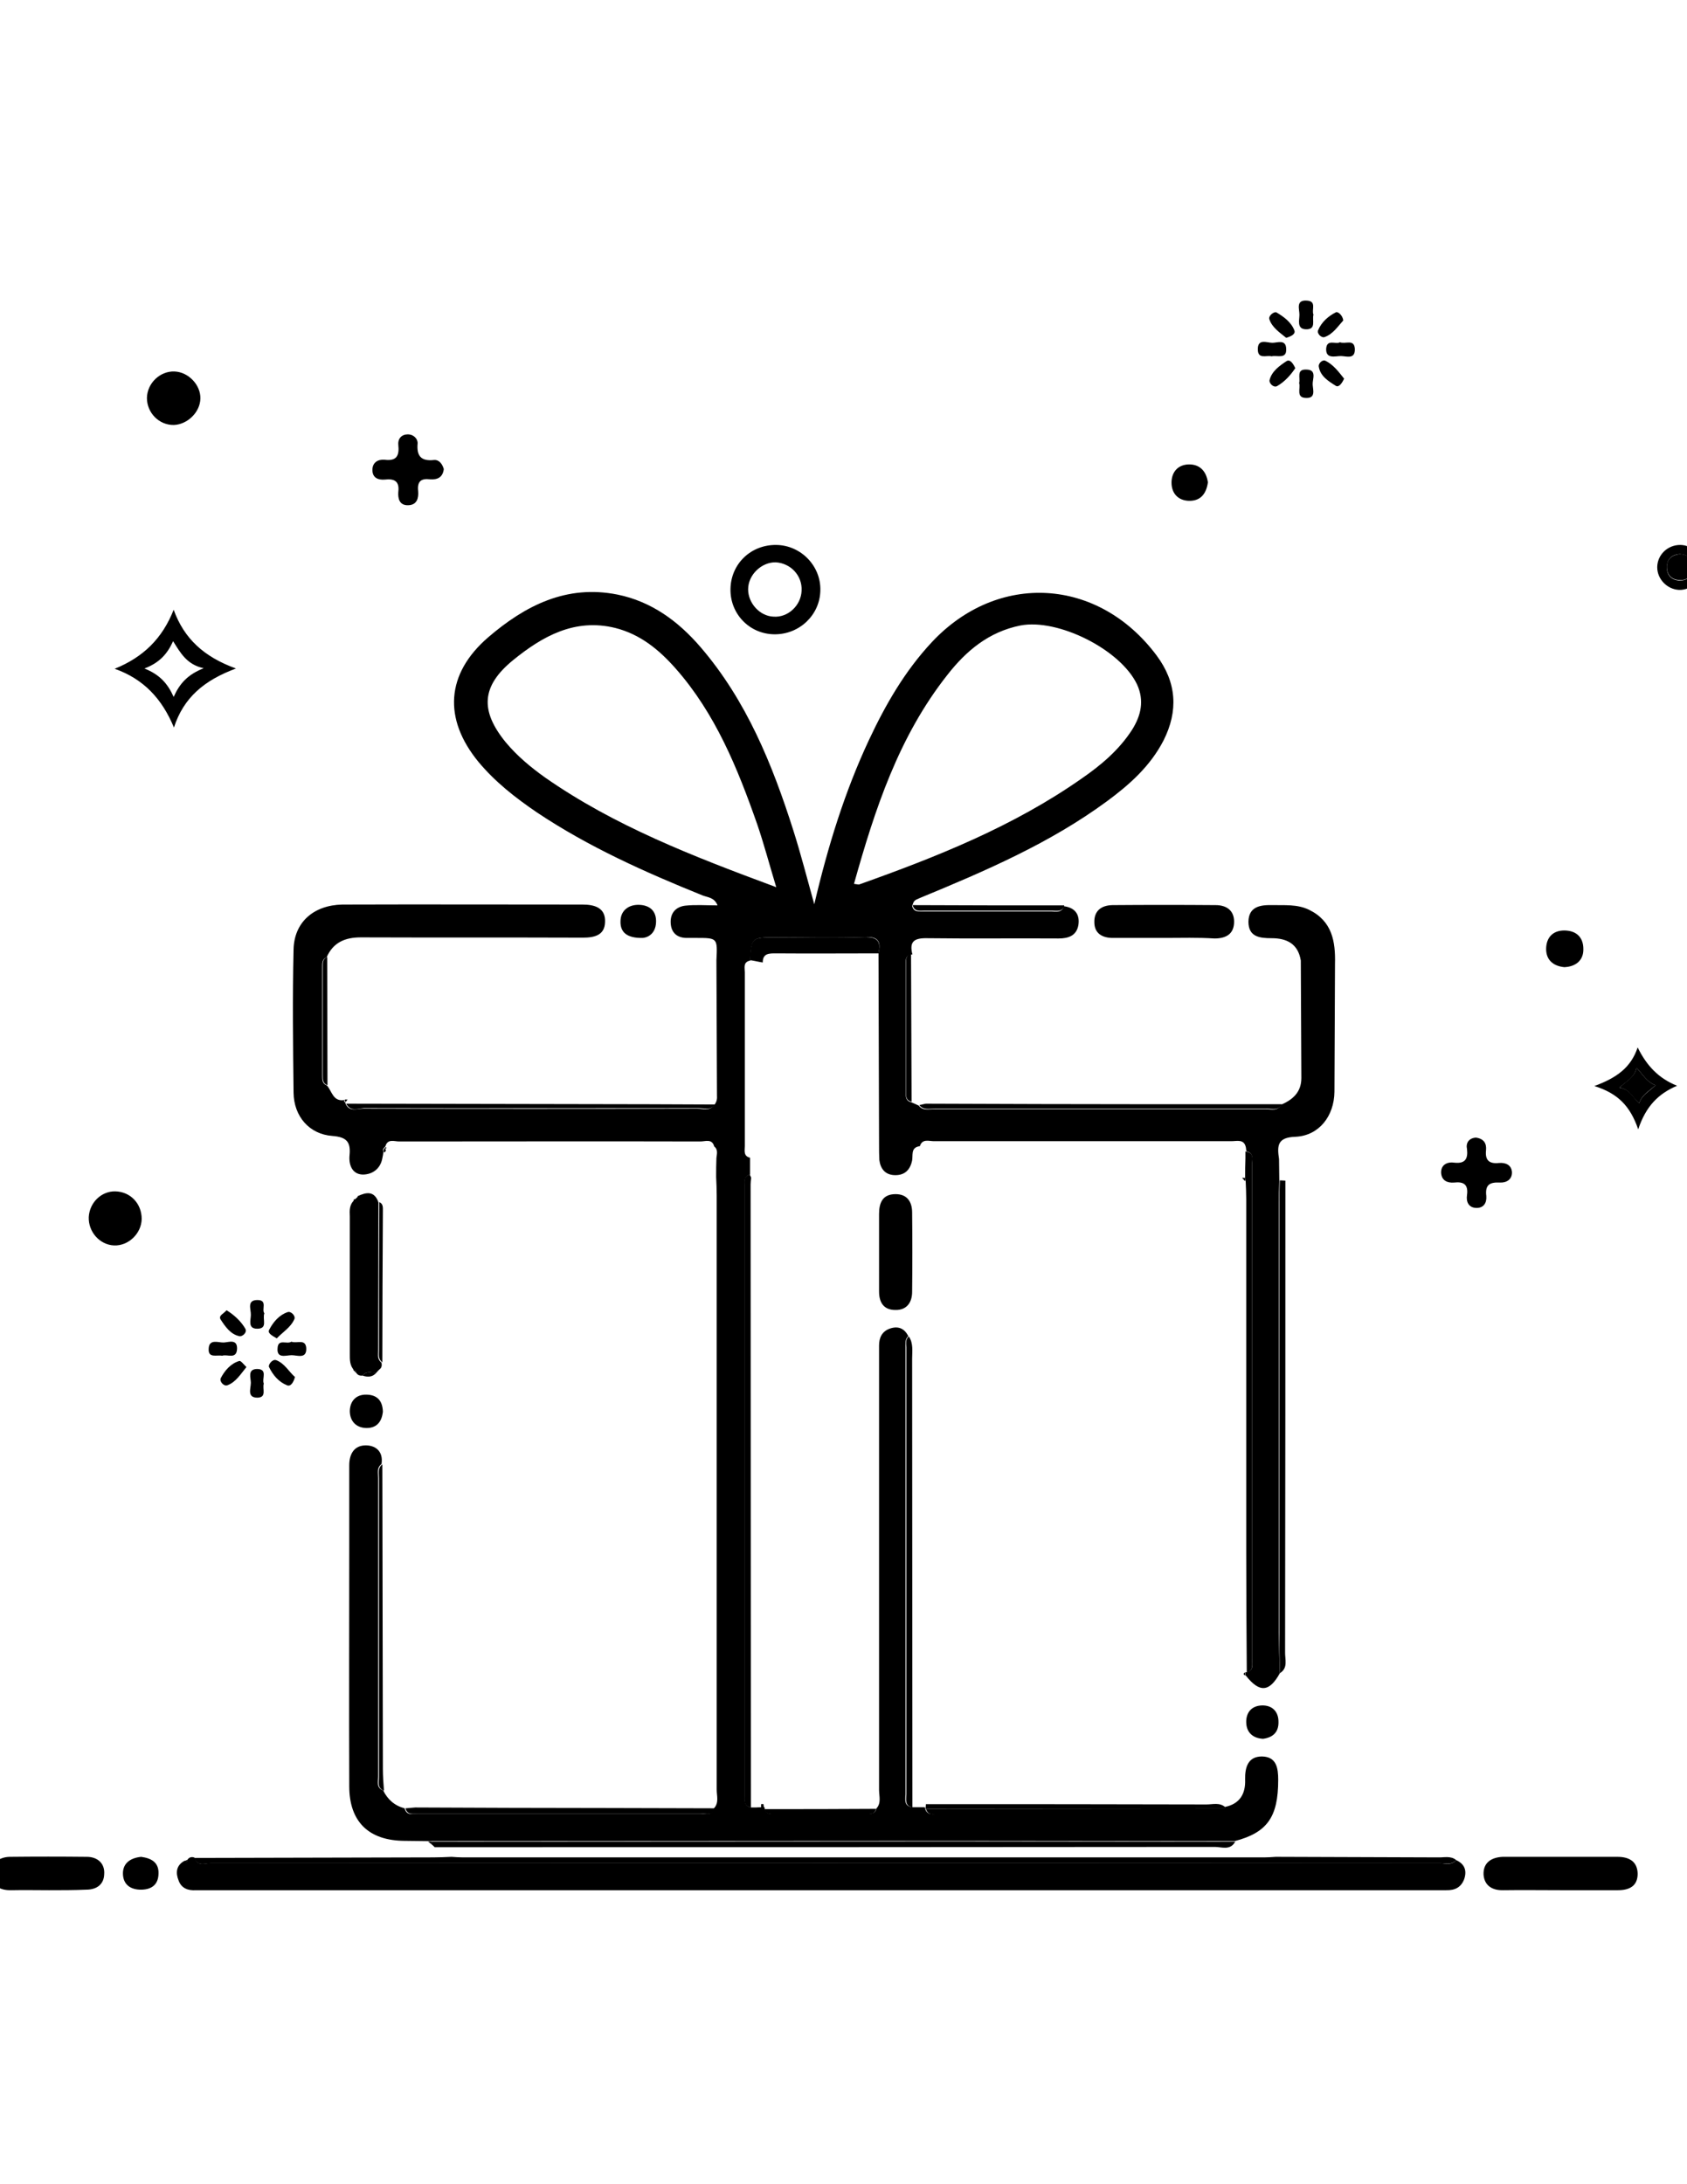 <?xml version="1.0" encoding="utf-8"?>
<!-- Generator: Adobe Illustrator 17.0.0, SVG Export Plug-In . SVG Version: 6.00 Build 0)  -->
<!DOCTYPE svg PUBLIC "-//W3C//DTD SVG 1.1//EN" "http://www.w3.org/Graphics/SVG/1.1/DTD/svg11.dtd">
<svg version="1.1" id="Layer_1" xmlns:x="http://ns.adobe.com/Extensibility/1.0/" xmlns:i="http://ns.adobe.com/AdobeIllustrator/10.0/" xmlns:graph="http://ns.adobe.com/Graphs/1.0/"
	 xmlns="http://www.w3.org/2000/svg" xmlns:xlink="http://www.w3.org/1999/xlink" xmlns:a="http://ns.adobe.com/AdobeSVGViewerExtensions/3.0/"
	 x="0px" y="0px" width="612px" height="792px" viewBox="0 0 612 792" style="enable-background:new 0 0 612 792;"
	 xml:space="preserve">
<path d="M464.3,606.7c-3.8,6.9-7.4,7.2-12.4,0.8c0-0.4-0.1-0.8-0.1-1.2l0.5,0.1c2.7-0.8,1.9-3.1,1.9-5c0-59.6,0-119.3,0-179.1
	c0-1.8,0.8-4.2-2-4.8c-0.1-0.5-0.2-0.8-0.2-1.3c-0.6-3.3-3.2-2.4-5.3-2.4c-36,0-72,0-107.9,0c-1.8,0-4.2-1-5.1,1.8
	c-3.6,0.5-2.3,3.5-2.9,5.6c-0.8,3.3-2.9,5.1-6.5,4.9c-3.2-0.2-4.9-2.3-5.3-5.5c-0.1-1.8-0.1-3.6-0.1-5.4
	c-0.1-23.2-0.1-46.5-0.2-69.7c1.1-4.3-0.4-6-5-5.7c-10.8,0.4-21.4,0.1-32.2,0.1c-8.8,0-8.8,0-9.4,8.4c-2.6,0.6-1.9,2.6-1.9,4.3
	c0,20.9,0,42,0,62.9c0,1.7-0.6,3.7,1.9,4.3c0,2,0,4.1,0,6.1c-2.5,0.7-1.9,2.7-1.9,4.4c0,73.4,0,146.9,0,220.3c0,1.9-0.6,4.2,2.3,4.8
	c1.2,0,2.5,0,3.7-0.1c0.4,0,0.8,0,1.2,0v0.6c0.5,1.8,1.8,1.8,3.2,1.8c11.4,0,22.7,0,34.1,0c1.4,0,2.9-0.1,3.2-1.9c1.9-2,1-4.5,1-6.8
	c0-52.1,0-104.2,0-156.3c0-1.6,0-3.2,0-4.8c0-2.9,1.1-5.1,3.8-6.1c3-1.1,5.4-0.2,6.8,2.7c-1.2,1.1-1,2.5-1,3.9c0,54,0,108.1,0,162.1
	c0,1.9-0.7,4.2,2.2,4.8c1.6,0,3.2,0,4.8,0l0.1,0.5c0.8,2.7,3.1,1.9,5,1.9c33,0,66,0,99,0c1.9,0,4.2,0.7,4.9-2l-0.1-0.5
	c5.4-1.1,7.5-4.8,7.3-9.9c-0.1-4.4,1-8.4,6.1-8.4c5.3,0.1,5.9,4.2,5.9,8.5c0,13.4-3.9,19.1-15.8,22.2c-34.4,0-68.9-0.1-103.3-0.1
	c-62.8,0-125.4,0.1-188.1,0.1c-0.5,0-1,0-1.4,0c-2.7,0-5.6-0.1-8.4-0.1c-12.9-0.1-20-6.9-20-19.8c-0.1-29.3,0-58.5,0-87.7
	c0-9.6,0-19.1,0-28.7c0-4.2,1.9-7.3,6.2-7.2c3.7,0.1,6.2,2.5,5.5,6.8c-1.8,1.3-1.2,3.2-1.2,5c0,36.1,0,72.1,0,108.2
	c0,1.8-0.8,4.2,1.8,5.1c1.6,3.3,4.2,5.6,7.8,6.5c0.7,2.9,3.1,1.9,4.9,1.9c34.1,0,68.3,0,102.3,0c1.8,0,4.2,1,5-1.9
	c1.9-2,1-4.5,1-6.8c0-71.8,0-143.7,0-215.5c0-2.2-0.1-4.4-0.2-6.6c0-2.3,0-4.7,0.1-6.9c0.2-1.6,0.6-3.1-0.8-4.2
	c-0.8-2.9-3.2-1.8-5-1.8c-36.5-0.1-72.8,0-109.3,0c-1.8,0-4.2-1.1-5,1.8c-0.5,0.6-1.2,1-0.7,1.9c-0.1,0.8-0.2,1.6-0.4,2.4
	c-0.7,3.9-3.7,5.9-7.1,5.9c-3.9-0.1-5.1-3.6-4.8-6.9c0.5-4.9-1-6.7-6.2-7.1c-8.4-0.6-14-7.1-14.1-15.7c-0.2-17.3-0.4-34.7,0-51.9
	c0.2-9.9,7.3-16.1,17.7-16.3c29-0.1,58.1,0,87.1,0c4.5,0,8.4,1.2,8.2,6.3c-0.1,4.8-3.8,5.7-8,5.7c-26.9-0.1-53.7,0-80.6-0.1
	c-5.7,0-10,1.8-12.4,7.2c-1.7,0.7-1.6,2.2-1.6,3.6c0,13.1,0,26.3,0,39.4c0,1.4,0,2.9,1.7,3.5c1.8,2,2.2,5.9,6.2,5.3h0.1l-0.1,0.6
	l0.5,0.2c0,0.2,0,0.4,0.1,0.6c1.4,3,4.2,1.7,6.3,1.7c40.4,0.1,80.9,0.1,121.3,0c2,0,4.4,1,6.1-1.3c0.8-1,1.1-2,1-3.3
	c-0.1-16.4-0.1-32.8-0.2-49.2c0.4-8.1,0.4-8.1-7.4-8.1c-1.2,0-2.4,0-3.6,0c-3.6-0.1-5.5-2.2-5.6-5.6c-0.1-3.6,2-5.7,5.3-6.1
	c3.7-0.4,7.5-0.1,11.7-0.1c-1.1-2.9-3.6-2.9-5.4-3.6c-20.8-8.4-41.4-17.6-60.1-30.1c-7.8-5.3-15.1-11-21.2-18.3
	c-12.9-15.7-11.8-32,3.5-45.2c13.4-11.5,28.4-19.2,46.9-15.5c12.3,2.5,22,9.6,30.1,19c16.7,19.4,26.1,42.6,33.7,66.5
	c2.7,8.5,4.9,17.1,7.6,26.8c5-21.3,11.1-40.9,19.8-59.5c6-12.8,13-25,22.8-35.5c24-25.7,60.5-23.5,81.6,4.8
	c7.3,9.8,7.9,20.1,2.5,30.8c-4.8,9.3-12.3,16-20.6,22.1c-20.7,15.2-44,25.2-67.5,34.9c-2.4,1-2.4,1-3.1,3c0.6,2.5,2.6,1.9,4.3,2
	c15.4,0,30.8,0,46.3,0c1.7,0,3.7,0.6,4.4-1.9c4.2,0.5,5.9,3.1,5.3,6.9c-0.7,3.8-3.6,4.8-7.2,4.8c-15.9-0.1-31.7,0.1-47.6-0.1
	c-4.8-0.1-6.6,1.2-5.4,5.9c-0.2,0-0.5,0-0.6,0c-1.4,0.4-1.8,1.3-1.8,2.6c0,16,0,31.9,0,47.9c0,1.4,0.2,2.7,2,3.1
	c1,0.4,1.8,0.8,2.7,1.2c1.4,1.9,3.6,1.3,5.5,1.3c40.2,0,80.4,0,120.6,0c1.8,0,4.1,0.8,5.3-1.6c4.2-1.8,7.4-4.5,7.4-9.7
	c-0.1-14.2-0.1-28.4-0.2-42.6c-1-6.1-5.1-8.1-10.6-8.1c-4.4,0-8.4-0.5-8.4-6c0.1-5.4,4.2-6.1,8.5-6c4.5,0.1,9.2-0.4,13.5,1.7
	c8.4,4.1,9.6,11.5,9.4,19.6c-0.1,15.4-0.1,31-0.2,46.4c-0.1,8.8-5.6,15.9-14.1,16.3c-6.7,0.2-6.7,3.3-6,8.1c0,2.7,0.1,5.5,0.1,8.2
	c-0.1,2.4-0.2,4.8-0.2,7.2c0,52,0,104,0,156C464,596.5,464.1,601.6,464.3,606.7z M281.6,321.7c-2.6-8.6-4.5-15.8-6.9-22.8
	c-7.1-20.3-15.2-40.2-29.6-56.5c-6-6.8-12.8-12.4-21.9-14.7c-14.7-3.6-26.4,3-37.1,11.7c-11.5,9.4-12,18.3-2.6,29.8
	c4.1,4.9,9,9,14.2,12.7C222.9,299.5,251.4,310.5,281.6,321.7z M309.8,320.5c1.1,0.1,1.7,0.4,2.2,0.1c28.1-10,55.7-21,80.4-38.3
	c7.1-4.9,13.6-10.4,18.3-17.7c3.2-5.1,4.5-10.5,1.8-16.4c-6-12.7-28.7-24-42.3-21.4c-11.5,2.3-19.7,9.2-26.5,17.9
	C326,267.1,317.4,293.4,309.8,320.5z"/>
<path d="M528.3,674.5c3,1.4,3.9,3.7,2.9,6.8c-1.1,3-3.3,4.2-6.6,4.1c-1,0-2,0-3,0c-149.2,0-298.3,0-447.5,0c-1,0-2,0-3,0
	c-2.9,0.2-5.3-0.7-6.3-3.5c-1.1-2.7-1-5.5,2.2-7.2c0.7,0.6,1,0.2,1.1-0.5c0.6-0.8,1.6-1,2.5-0.6c1.1,3.5,4.1,1.9,6.1,1.9
	c148.5,0.1,296.9,0.1,445.5,0C524.1,675.7,526.5,676.5,528.3,674.5z"/>
<path d="M528.3,674.5c-1.8,1.9-4.1,1.1-6.2,1.1c-148.5,0-296.9,0-445.5,0c-2,0-5,1.4-6.1-1.9c28.9-0.1,57.7-0.1,86.7-0.2
	c2.2,0,4.4-0.1,6.6-0.2c1.4,0.1,2.7,0.2,4.2,0.2c96.8,0,193.8,0,290.6,0c1.4,0,2.7-0.1,4.2-0.2c19.6,0.1,39.2,0.1,58.8,0.2
	C523.8,673.6,526.3,672.8,528.3,674.5z"/>
<path d="M156.7,667.8c62.8,0,125.4-0.1,188.1-0.1c34.4,0,68.9,0.1,103.3,0.1c-1.8,3.3-4.9,1.9-7.4,1.9c-92.5,0.1-185,0.1-277.6,0.1
	c-1.8,0-3.6,0-5.4,0c-0.4-0.4-0.7-0.7-1.1-1C156.7,668.4,156.7,668.1,156.7,667.8z"/>
<path d="M566.1,685.4c-6.9,0-13.9-0.1-20.8,0c-4.1,0.1-6.8-1.8-7.1-5.6c-0.2-4.3,2.7-6.3,6.9-6.5c13.9,0,27.9,0,41.7,0
	c4.1,0,7.2,1.6,7.3,6.1c0,4.5-3,6-7.2,6C580,685.4,573,685.4,566.1,685.4z"/>
<path d="M422.7,340.1c-6.3,0-12.7,0-19,0c-3.9,0-6.7-1.7-6.7-5.7c-0.1-4.2,2.6-6.1,6.5-6.2c12.6-0.1,25-0.1,37.5,0
	c3.9,0,6.7,1.9,6.7,6c0,4.3-2.7,6.1-7.1,6.1C434.5,339.9,428.6,340.1,422.7,340.1z"/>
<path d="M280.9,230c-9.1-0.1-16.1-7.5-15.9-16.5c0.2-9.1,7.4-16,16.6-15.9c9,0.1,16.3,7.7,16,16.6C297.4,223,290,230.1,280.9,230z
	 M281.4,203.9c-5.1-0.1-10,4.5-10,9.8c0,5,4.2,9.7,9.2,9.9c5.3,0.4,10-4.1,10.2-9.4C291.1,208.7,286.8,204.2,281.4,203.9z"/>
<path d="M131.5,498.8c-1.1,0.1-1.8-0.2-2.4-1.2c0.1-0.1,0.2-0.2,0.2-0.4l-0.2-0.2c-0.1,0-0.4,0.1-0.5,0.2l-0.4-0.4
	c1.2-20.6,0.8-41.2,0.1-61.8l0.1-0.1c0.8,0,1.3-0.5,1.4-1.2c3.1-1.4,6-2,7.5,2.3c0,17.9-0.1,35.7-0.1,53.7c0,1.6-0.4,3.2,1.2,4.4
	c0.2,1,0.1,1.9-0.8,2.5c-0.5,0.5-1,1-1.3,1.4l0.1-0.1C134.7,497.7,132.9,497,131.5,498.8z"/>
<path d="M63,221.1c3.8,10.5,11,17.1,22.6,21.3c-11.6,4.3-19,10.6-22.5,21.4c-4.3-10.4-11-17.6-21.5-21.3
	C52,238.3,58.9,231.5,63,221.1z M52.4,242.4c5.5,2.2,8.4,5.4,10.6,10.3c2.2-4.9,5.1-8.1,10.9-10.4c-6.1-1.3-8.4-5.5-11.1-9.8
	C60.7,237.1,57.9,240.3,52.4,242.4z"/>
<path d="M17.8,685.4c-4.5,0-9.1-0.1-13.7,0c-4.3,0.1-7.2-1.7-7.3-6c0-3.9,2.9-6,6.7-6.1c9.3-0.1,18.6-0.1,28,0
	c3.9,0,6.6,2.4,6.3,6.3c-0.1,3.5-2.5,5.6-6.5,5.6C26.9,685.4,22.4,685.4,17.8,685.4z"/>
<path d="M464.3,606.7c-0.1-5.1-0.2-10.4-0.2-15.5c0-52,0-104,0-156c0-2.4,0.1-4.8,0.2-7.2c0.7,0,1.3,0.1,2,0.1
	c0,56.9,0,113.9-0.1,170.8C466.1,601.7,467.4,604.8,464.3,606.7z"/>
<path d="M535.4,412.5c3,0.4,3.9,2.2,3.7,4.5c-0.4,3.6,1,5.1,4.7,4.7c2.4-0.2,4.5,0.7,4.7,3.3c0.1,2.6-1.9,3.9-4.3,3.8
	c-3.8-0.2-5.5,0.8-5,4.9c0.2,2.5-1,4.4-3.7,4.3s-3.7-2.2-3.3-4.7c0.5-3.8-1.2-4.9-4.7-4.5c-2.4,0.2-4.5-0.7-4.7-3.5
	c-0.1-3.1,2.4-4.1,4.9-3.7c3.8,0.4,4.9-1.4,4.5-4.9C531.7,414.5,532.8,412.7,535.4,412.5z"/>
<path d="M72.7,144.5c-0.1,5-4.7,9.4-9.6,9.6c-5.4,0.1-9.8-4.4-9.8-9.8c0.1-5.4,4.8-9.8,10-9.6C68.4,134.9,72.8,139.6,72.7,144.5z"/>
<path d="M161,170.1c-0.4,3.1-2.4,3.9-5,3.7c-3.3-0.4-4.7,0.8-4.3,4.3c0.2,2.5-0.4,5-3.6,5.1c-3.2,0.1-3.8-2.4-3.6-4.9
	c0.5-3.9-1.6-4.8-4.9-4.4c-2.4,0.2-4.5-0.6-4.5-3.5c0-2.7,2-3.9,4.4-3.7c4.5,0.6,5.4-1.6,5-5.4c-0.2-2.3,1.2-3.8,3.5-3.8
	c2,0,3.6,1.6,3.5,3.3c-0.4,4.5,1.2,6.5,5.9,6C159.3,166.6,160.5,168.3,161,170.1z"/>
<path d="M41.8,432c5.5,0.1,9.6,4.4,9.6,10c-0.1,5.3-4.8,9.8-10,9.6s-9.4-4.9-9.2-10.3C32.5,436,36.8,431.9,41.8,432z"/>
<path d="M150.6,655.4c23.3,0.1,46.6,0.2,69.9,0.2c12.9,0,25.9,0.1,38.8,0.1c-0.8,2.9-3.2,1.9-5,1.9c-34.1,0-68.3,0-102.3,0
	c-1.8,0-4.2,0.8-4.9-1.9C148.2,655.6,149.4,655.5,150.6,655.4z"/>
<path d="M594.3,409.5c-2.9-8.4-7.3-13-15.9-15.7c8.2-3,13.3-6.8,15.7-14c3.2,6.5,7.5,11.2,14.3,13.9
	C601.6,396.6,597.1,401.1,594.3,409.5z M600.6,393.5c-3.2-1.1-4.5-3.8-6.9-6.3c-0.8,3.7-3.7,4.8-6.2,7.2c3.8,0.5,4.7,3.5,7.2,5.6
	C595.6,397,598.3,395.8,600.6,393.5z"/>
<path d="M438.2,174.9c-0.6,4.2-2.7,6.8-6.9,6.7c-3.8-0.1-6.3-2.6-6.3-6.6c0-3.8,2.3-6.5,6.2-6.6
	C435.2,168.3,437.6,170.8,438.2,174.9z"/>
<path d="M567.5,350.7c-4.1-0.4-6.7-2.7-6.6-6.8c0.1-4.1,2.6-6.6,6.8-6.5c4.3,0.1,6.7,2.6,6.7,6.7
	C574.5,348.1,571.8,350.5,567.5,350.7z"/>
<path d="M617.7,205.7c0,4.4-4.2,8.4-8.6,8.2c-4.3-0.2-7.9-3.9-7.9-8.2c0-4.5,3.8-8.2,8.5-8.1C614,197.7,617.7,201.5,617.7,205.7z
	 M609.5,200.9c-3.1,0.2-4.8,1.8-4.8,4.9c0,2.9,1.8,4.5,4.4,4.7c3,0.1,5-1.6,5.1-4.5C614.4,202.8,612.5,201.2,609.5,200.9z"/>
<path d="M128.6,435.1c0.7,20.6,1,41.2-0.1,61.8c-1.7-1.8-1.6-3.9-1.6-6.2c0-16.5,0-33,0-49.6C126.8,438.9,126.7,436.8,128.6,435.1z"
	/>
<path d="M139.3,649.3c-2.6-1-1.8-3.2-1.8-5.1c0-36.1,0-72.1,0-108.2c0-1.7-0.6-3.7,1.2-5c0.1,36.8,0.1,73.6,0.2,110.4
	C138.9,644.1,139.1,646.8,139.3,649.3z"/>
<path d="M233.1,340.1c-5.6,0.1-8.1-2-8-6c0-3.9,2.9-6.1,6.7-6c3.6,0.1,6.1,1.9,6.2,5.7C238.1,338,235.6,339.9,233.1,340.1z"/>
<path d="M51.2,673.3c3.7,0.5,6.5,2,6.3,6.2c-0.1,3.8-2.4,5.6-6.1,5.7c-4.1,0.1-6.7-1.9-6.8-5.7C44.5,675.7,47.2,673.7,51.2,673.3z"
	/>
<path d="M386.1,328.3c-0.7,2.5-2.7,1.9-4.4,1.9c-15.4,0-30.8,0-46.3,0c-1.7,0-3.7,0.5-4.3-2C349.4,328.3,367.8,328.3,386.1,328.3z"
	/>
<path d="M138.9,511.9c-0.4,3.7-2.3,6-6.1,5.9c-3.7-0.1-5.9-2.6-5.9-6.2c0.1-3.6,2.3-6,6.1-5.9C137,505.8,138.8,508.1,138.9,511.9z"
	/>
<path d="M138.7,494c-1.6-1.2-1.2-2.9-1.2-4.4c0-17.9,0-35.7,0.1-53.7c1.4,0.6,1.3,1.9,1.3,3C138.8,457.3,138.7,475.6,138.7,494z"/>
<path d="M461.3,129.2c-1.8-0.5-4.9,1.2-5-2.4c-0.1-4.2,3.3-2.5,5.3-2.5c1.8,0,4.9-1.4,5,2.2C466.8,130.4,463.3,128.7,461.3,129.2z"
	/>
<path d="M486.1,124.1c2,0.8,5.1-1.3,5.4,2.3c0.2,4.1-3.1,2.7-5.1,2.7c-2,0-5.5,1.2-5.3-2.7C481.4,122.8,484.6,125,486.1,124.1z"/>
<path d="M476.5,114.1c-0.6,2,1.2,5.5-2.9,5.3c-3.2-0.2-2.2-3.3-2.2-5.3c0-2-1.4-5.4,2.7-5.1C477.8,109.2,475.7,112.4,476.5,114.1z"
	/>
<path d="M471.3,138.9c0.5-1.9-1.1-5,2.5-4.9c4.1,0,2.3,3.5,2.4,5.4c0.1,1.9,1.2,5-2.3,4.9C470,144.3,471.9,140.8,471.3,138.9z"/>
<path d="M100.4,485.3c-1.7-1-3.5-1.9-2.7-3.2c1.4-2.7,3.6-5.3,6.6-6.3c1.2-0.5,3,1.3,2.5,2.5C105.5,481.3,102.6,483,100.4,485.3z"/>
<path d="M118.8,393.5c-1.7-0.6-1.7-2-1.7-3.5c0-13.1,0-26.3,0-39.4c0-1.4-0.1-2.9,1.6-3.6C118.7,362.5,118.8,378.1,118.8,393.5z"/>
<path d="M107,499.3c-0.5,2-1.6,3.6-2.9,3c-3-1.2-5.1-3.7-6.5-6.6c-0.4-0.8,1.2-3,2.6-2.5C103.3,494.4,104.8,497.4,107,499.3z"/>
<path d="M487.6,137.3c-0.7,1.6-1.9,3.3-3,2.6c-2.7-1.7-5.7-3.5-6.2-7.1c-0.1-1,1.3-2.5,2.4-2C483.7,132.2,485.7,134.9,487.6,137.3z"
	/>
<path d="M469.9,133.5c-1.7,2.5-3.8,4.9-6.6,6.5c-1.3,0.7-3.1-1.1-2.7-2.3c0.8-3.1,3.6-5.1,6.2-6.8
	C468.1,130.2,469.2,132,469.9,133.5z"/>
<path d="M82.2,475.1c2.9,1.8,5.3,4.1,6.8,6.7c0.8,1.4-1.2,3-2.2,2.7c-3.2-0.7-5.1-3.5-6.8-6.1C79.2,477,81.2,476.3,82.2,475.1z"/>
<path d="M95.9,476.2c-0.8,2.2,1.4,5.6-2.6,5.6c-3.5,0-2.3-3.1-2.3-5c0.1-2-1.6-5.4,2.4-5.4C97.2,471.4,94.8,474.8,95.9,476.2z"/>
<path d="M95.7,501.7c-0.6,1.9,1.2,5-2.3,5.1c-3.9,0-2.4-3.3-2.4-5.4c0-1.8-1.3-4.9,2.2-5C97.3,496.4,94.9,499.9,95.7,501.7z"/>
<path d="M80.6,491.6c-2-0.4-5.1,1-4.9-2.5c0.1-3.8,3.6-2.2,5.5-2.3c1.8-0.1,4.9-1.4,4.8,2.3C85.8,493.1,82.4,490.9,80.6,491.6z"/>
<path d="M105.7,486.5c2,0.8,5.1-1.2,5.4,2.3c0.2,4.1-3.2,2.6-5.3,2.6c-2,0-5.5,1.4-5.1-2.6C100.9,485.3,104.1,487.6,105.7,486.5z"/>
<path d="M466.6,122.5c-2.3-1.9-5.1-3.7-6.1-6.7c-0.5-1.3,1.8-3,2.6-2.5c2.7,1.6,5.4,3.6,6.5,6.6C470,121.2,468.3,122,466.6,122.5z"
	/>
<path d="M487.3,116.2c-2,2.2-3.7,4.9-6.7,6c-1.2,0.5-3-1.3-2.4-2.5c1.2-2.9,3.7-5.1,6.5-6.5C485.5,113,487.1,114.4,487.3,116.2z"/>
<path d="M89.4,495.7c-2.2,2.7-3.9,5.5-6.9,6.6c-1.3,0.5-3-1.4-2.4-2.6c1.4-2.7,3.6-5.3,6.7-6.2C87.4,493.3,88.5,494.9,89.4,495.7z"
	/>
<path d="M131.5,498.8c1.4-1.8,3.2-1.1,5-1C135.1,499.4,133.4,499.4,131.5,498.8z"/>
<path d="M128.7,497.2c0.1-0.1,0.2-0.2,0.5-0.2c0.1,0,0.2,0.2,0.2,0.2c0,0.1-0.2,0.2-0.2,0.4C128.9,497.6,128.7,497.5,128.7,497.2z"
	/>
<path d="M136.4,497.8c0.5-0.5,1-1,1.3-1.4C137.2,497,136.9,497.4,136.4,497.8z"/>
<path d="M130.1,433.8c-0.1,0.8-0.6,1.2-1.4,1.2C129.1,434.6,129.6,434.1,130.1,433.8z"/>
<path d="M139.3,417.8c-0.5-1,0.2-1.3,0.7-1.9l0.2,0.4l-0.4,0.2c0.1,0.2,0.1,0.6,0.2,0.8c-0.2,0.2-0.4,0.4-0.5,0.6
	C139.5,417.9,139.3,417.8,139.3,417.8z"/>
<path d="M68.1,674.3c-0.1,0.6-0.4,1.1-1.1,0.5C67.4,674.6,67.8,674.5,68.1,674.3z"/>
<path d="M156.7,667.8c0,0.4-0.1,0.6-0.1,1c-0.5-0.4-0.8-0.7-1.3-1C155.7,667.7,156.2,667.7,156.7,667.8z"/>
<path d="M451.7,427.1c0-2.4,0-4.8,0.1-7.1c0-0.8,0-1.7,0-2.5l0.4,0.1c3,0.6,2,3,2,4.8c0,59.6,0,119.3,0,179.1c0,1.8,0.7,4.2-1.9,5
	c-0.1-14.5-0.2-29-0.2-43.5c0-42.7,0-85.5,0-128.1c0-2.2-0.1-4.3-0.2-6.6C451.7,427.8,451.7,427.4,451.7,427.1z"/>
<path d="M335.8,655.4c0-0.4,0.1-0.8,0.1-1.2c33.9,0,67.9,0,101.8,0.1c2.3,0,4.8-0.8,6.8,1l0.1,0.5c-36.3,0-72.6,0.1-108.9,0.1
	L335.8,655.4z"/>
<path d="M458.2,630.5c-3.7-0.2-6-2.3-6.1-5.9c-0.1-3.7,2-6.1,5.7-6.2c3.7-0.1,6,2.2,6,5.9C463.9,628,461.9,630,458.2,630.5z"/>
<path d="M451.7,606.4c0,0.4,0.1,0.8,0.1,1.2C451.1,607.2,450.9,606.9,451.7,606.4z"/>
<path d="M451.7,427.1c0,0.4,0,0.8,0,1.2c-0.4-0.4-0.7-0.8-1.1-1.2C451,427.1,451.4,427.1,451.7,427.1z"/>
<path d="M272.4,655.4c-2.9-0.6-2.3-2.9-2.3-4.8c0-73.4,0-146.9,0-220.3c0-1.7-0.6-3.7,1.9-4.4c0.1,0.4,0.4,0.7,0.5,1.2
	c-0.1,0.8-0.2,1.6-0.2,2.4C272.3,504.8,272.4,580.1,272.4,655.4z"/>
<path d="M329.7,484.6c1.7,2.5,1.2,5.4,1.2,8.1c0,54.3,0.1,108.5,0.1,162.7c-2.9-0.6-2.2-3-2.2-4.8c0-54,0-108.1,0-162.1
	C328.7,487.1,328.5,485.6,329.7,484.6z"/>
<path d="M318.7,345.7c-12.3,0-24.6,0.1-37.1,0c-2.5,0-4.9-0.1-4.9,3.3c-1.4-0.2-2.9-0.6-4.3-0.8l-0.4,0.1c0.6-8.4,0.6-8.4,9.4-8.4
	c10.8,0,21.5,0.2,32.2-0.1C318.4,339.7,319.7,341.4,318.7,345.7z"/>
<path d="M335.9,655.9c36.3,0,72.6-0.1,108.9-0.1c-0.7,2.7-3,2-4.9,2c-33,0-66,0-99,0C339,657.8,336.7,658.6,335.9,655.9z"/>
<path d="M125.6,400.2c36.5,0.1,72.8,0.1,109.3,0.2c8.1,0,16.4,0.1,24.5,0.1c-1.6,2.3-4.1,1.3-6.1,1.3c-40.4,0-80.9,0.1-121.3,0
	C129.8,402,127.1,403.2,125.6,400.2z"/>
<path d="M333.5,400.7c0.8-0.1,1.6-0.4,2.4-0.5c27.6,0.1,55.1,0.2,82.7,0.2c15.4,0,31,0,46.4,0c-1.2,2.4-3.5,1.6-5.3,1.6
	c-40.2,0-80.4,0-120.6,0C337.1,402,334.9,402.6,333.5,400.7z"/>
<path d="M330.5,345.8c0.1,17.9,0.1,35.7,0.2,53.7c-1.8-0.4-2-1.6-2-3.1c0-16,0-31.9,0-47.9C328.7,347.2,329.2,346.2,330.5,345.8z"/>
<path d="M277.3,656c13.5,0,27,0,40.5-0.1c-0.4,1.8-1.7,1.9-3.2,1.9c-11.4,0-22.7,0-34.1,0C279.1,657.8,277.8,657.7,277.3,656z"/>
<path d="M125.1,398.7c0.4,0,0.6,0,1,0c-0.2,0.2-0.4,0.5-0.6,0.8l-0.5-0.2L125.1,398.7z"/>
<path d="M276.1,655.4c0-0.4,0-0.7,0-1.2c0.2,0,0.6,0,0.8-0.1c0.1,0.4,0.2,0.8,0.2,1.2C277,655.4,276.5,655.4,276.1,655.4z"/>
<path d="M600.6,393.5c-2.5,2.3-5,3.5-5.9,6.5c-2.6-2-3.5-5.1-7.2-5.6c2.5-2.5,5.4-3.6,6.2-7.2C596.1,389.7,597.4,392.4,600.6,393.5z
	"/>
<path d="M609.5,200.9c3,0.2,4.9,1.9,4.7,4.9c-0.1,3-2.2,4.8-5.1,4.5c-2.6-0.1-4.4-1.8-4.4-4.7C604.7,202.7,606.5,201.2,609.5,200.9z
	"/>
<path d="M318.9,453.9c0-4.5,0-9.2,0-13.7c0-4.1,1.3-7.2,6-7.2c4.3,0,6,2.9,6,6.7c0.1,9.6,0.1,19.1,0,28.7c0,3.8-1.9,6.7-6.1,6.6
	c-4.2,0-5.9-2.7-5.9-6.7C318.9,463.4,318.9,458.6,318.9,453.9z"/>
</svg>
